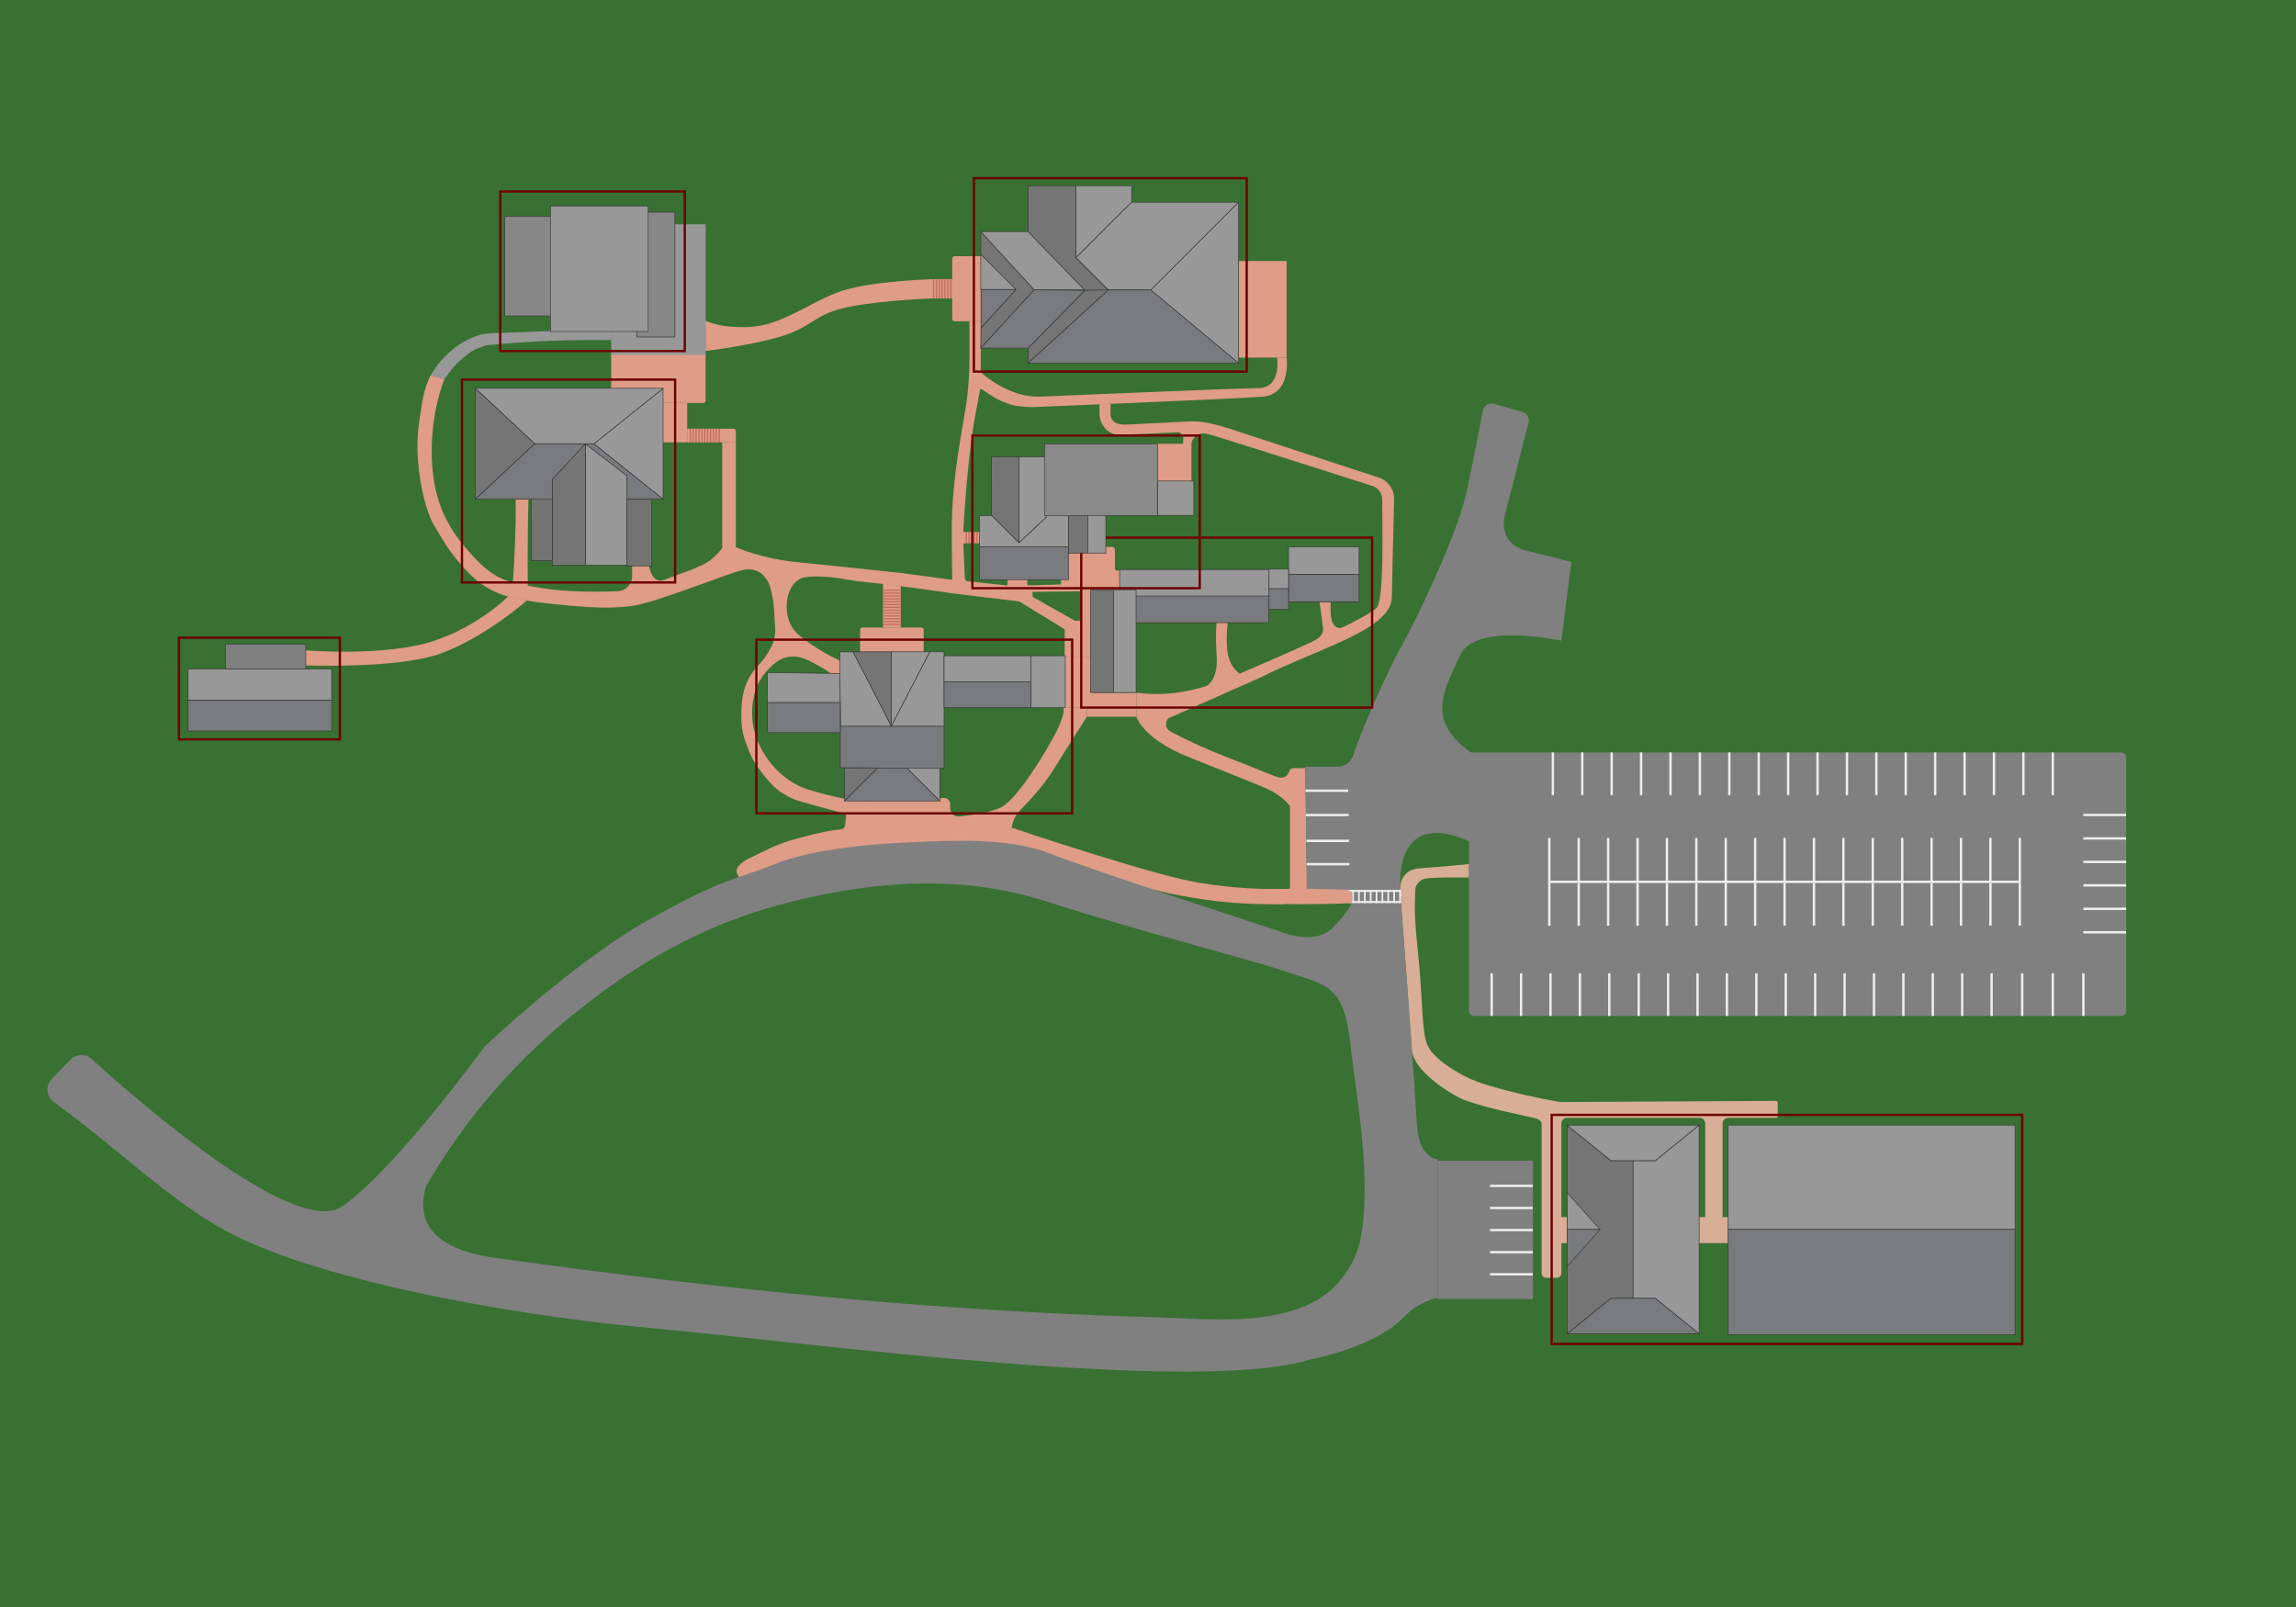 <?xml version="1.0" encoding="UTF-8"?>
<svg xmlns="http://www.w3.org/2000/svg" viewBox="0 0 1000 700">
  <g id="Ground">
    <rect width="1000" height="700" style="fill: #387132;"/>
  </g>
  <g id="Paths">
    <path d="M266.204,154.805h41.111v-57.111h-41.111c0,16.82,0,33.64,0,50.46,0,2.217,0,4.434,0,6.651Z" style="fill: #989898;"/>
    <path d="M193.537,165.249l-5.926-1.852c2.983-5.042,6.306-8.384,8.645-10.406,1.372-1.186,3.369-2.892,6.387-4.478,4.413-2.319,6.815-3.037,11.134-3.333l52.649-2.005-.222,4.978c-8.014-.129-16.41-.062-25.157.261-10.247.378-19.998,1.07-29.208,1.98-6.232,2.119-6.44,2.515-10.312,5.672-2.805,2.287-4.776,4.675-6.105,6.571l-1.884,2.612Z" style="fill: #989898;"/>
    <path d="M415.745,111.601h11.425v28.333h-11.425c-.554,0-1.004-.45-1.004-1.004v-26.325c0-.554.45-1.004,1.004-1.004Z" style="fill: #df9c86;"/>
    <rect x="406.759" y="121.579" width="7.981" height="8.378" style="fill: #df9c86;"/>
    <path d="M406.759,121.579s-26.704.726-39.963,5.096c-13.678,4.508-26.063,15.284-40.889,15.778-13.333.444-18.593-2.815-18.593-2.815v13.259s20.148-2.444,33.407-6.519,14.148-9.778,29.185-12.741,36.852-3.681,36.852-3.681v-8.378Z" style="fill: #df9c86;"/>
    <path d="M266.204,154.583h41.111v20c0,.521-.423.944-.944.944h-40.167v-20.944h0Z" style="fill: #df9c86;"/>
    <rect x="288.8" y="175.527" width="10.497" height="17.167" style="fill: #df9c86;"/>
    <path d="M299.426,186.749h20.041c.56,0,1.014.455,1.014,1.014v4.8c0,.071-.058.13-.13.13h-20.926c-.071,0-.13-.058-.13-.13v-5.685c0-.071.058-.13.13-.13Z" style="fill: #df9c86;"/>
    <path d="M375.713,273.323h25.473c.608,0,1.102.494,1.102,1.102v9.518h-27.677v-9.518c0-.608.494-1.102,1.102-1.102Z" style="fill: #df9c86;"/>
    <rect x="384.584" y="253.712" width="7.731" height="19.611" style="fill: #df9c86;"/>
    <path d="M560.38,155.769h-4.15s2.02,13.27-8.17,13.3c-9.35.02-81.4,3.18-95.18,3.7-11.89.45-22.4-7.76-25.06-10.02-.42-.35-.65-.87-.65-1.41v-21.4h-4.96v16.91c0,8.22-.76,16.41-2.25,24.5-.31,1.72-.64,3.54-.96,5.46-1.46,8.69-4.3,25.56-4.46,41.66-.03,3.33.01,13.12.18,24.09v.01l-22.41-3s-28.7-3.09-44.92-4.67c-16.05-1.57-26.91-6.54-26.91-6.54v-45.67h-5.92v45.67s-.28,1.56-4.73,5.26c-4.44,3.7-14.96,6.59-20.4,8.93-5.45,2.33-6.78-6.07-6.78-6.07h-7.34v4.56c0,3.49-2.75,6.36-6.23,6.49-7.96.31-21.99.49-32.87-1.32-16.11-2.66-20.67-3.66-30.34-14.11-9.67-10.46-17-21.78-17.78-42.11-.78-20.33,5.45-34.74,5.45-34.74l-5.93-1.85s-2.8,4.9-4,13.33c-1.18,8.37-2.37,13.27-1.55,23.93.81,10.59,3.43,22.19,7.11,28.37,2.9,4.87,5.11,8.61,6.91,11.03,1.29,1.74,6.86,9.26,13.02,13.91,6.26,4.38,11.76,6.89,28.95,8.83,20.14,2.26,30.04,2.35,38.57.92,9.87-1.65,42.32-14.54,46.1-15.21,1.11-.33,4.41-1.14,7.61.5.66.34,2.33,1.31,4.08,4.17.75,1.22,2.68,6.6,3,17.18.06,2.18.43,4.12.08,6.53-.36,2.45-1.27,4.32-2.08,5.84-2.74,5.16-5.26,6.83-7.6,10.07-5.03,6.98-4.95,15.27-4.92,19.04.01,1.2-.23,5.96,1.91,11.54.94,2.49,2.29,6.6,4.62,9.9,5.94,8.38,8.62,10.63,12.63,12.99,4.58,2.7,7.77,3.09,18.44,6.11,2.72.77,5.08,1.41,6.9,1.89.75.19,1.23.92,1.12,1.68l-.52,3.88c-.09.7-.65,1.24-1.35,1.32-9.36,1.15-16.87,3.36-22.35,4.96-6.63,1.95-9.72,3.84-19.42,8.49-1.89,1.2-2.94,2.25-3.51,3.11-.68.99-.71,2.29-.1,3.34l1.8,3.07,25.71-10.63,39.68-4.81,50.83-.45,1.45-8.18c.48-2.76,1.79-5.31,3.77-7.31,3.73-3.77,10.12-10.64,14.22-17.29,6.81-11.02,14.67-23.25,14.67-23.25l-10.26-4.1c.09.22,1.05,2.87-3.52,11.58-4.78,9.11-17,28.89-23.78,32.11-4.6,2.19-13.04,3.35-17.99,3.87-2.09.22-3.92-1.41-3.95-3.52l-.02-1.85c-.02-1.55-1.32-2.79-2.87-2.72l-32.8,1.29c-2.73.11-5.47-.06-8.16-.53-2.72-.46-5.89-1.11-9.38-2.01-7.1-1.82-10.65-2.74-14.61-5-9.47-5.39-13.93-13.94-15.03-16.27-1.15-2.43-3.46-7.46-3.45-14.34.01-2.57.03-11.42,6.39-18.44,1.86-2.05,5.05-5.58,9.98-6.21,4.97-.64,9.23,2.13,13.28,4.34,4.46,2.43,7.72,5.4,7.72,5.4,1.54-2.11,3.08-4.22,4.62-6.33-8.88-3.74-15.22-7.93-19.34-11.03-3.04-2.3-4.3-3.59-5.33-5.34-3.79-6.45-2.81-16.59,2.68-20.42,1.42-.99,3.23-1.65,9.4-1.55,7.73.14,11.33,1.56,18.73,2.29,17.76,1.74,38.45,4.96,38.45,4.96l29.76,3.6,19.81,12.12v11.96h11.22l.4-30.45-12.99-1.03-14.91.39.04-2.94-8.67.07-.04,2.95-17.46-1.89c-.61-.07-1.06-.58-1.08-1.18l-.67-14.66c-.02-.39.29-.71.68-.71h6.69v-4.83h-6.69c-.39,0-.7-.32-.68-.72.71-12.79,2.05-29.65,4.25-44.4.74-4.99,2.15-11.85,3-16.79.07-.37.49-.55.81-.34,1.93,1.29,4.52,3.16,6.24,4.06,1.38.72,2.93,1.43,4.65,2.07,4.48,1.66,8.4,1.52,11.31,1.68,0,0,12.69-.52,29.04-1.21l2.02-.09,2.1-.09.71-.03c26.63-1.14,60.14-2.61,65.76-3.09,13.17-.67,10.93-17.06,10.93-17.06ZM449.71,257.809l21.22-.23v12.8h-2.77l-18.45-10.41v-2.16Z" style="fill: #df9c86;"/>
    <path d="M559.423,393.802c-4.86.132-9.925.101-15.178-.137-20.793-.942-39.037-4.874-54.173-9.618-4.598.024-9.196.049-13.795.073l-38.222-13.667,2.585-9.923c14.256,4.807,26.585,8.731,36.337,11.75,31.524,9.758,40.727,11.48,45.63,12.296,14.714,2.449,27.421,2.843,36.966,2.633" style="fill: #df9c86;"/>
    <rect x="463.116" y="286.054" width="13.051" height="22.037" style="fill: #df9c86;"/>
    <rect x="473.389" y="301.772" width="21.547" height="10.426" style="fill: #df9c86;"/>
    <path d="M473.389,312.198l-10.162-2.271c.066-.189.152-.512.13-.919-.024-.417-.151-.735-.24-.916h10.273v4.107Z" style="fill: #df9c86;"/>
    <path d="M525.273,298.866s5.356-2.046,4.634-13.118c-.649-9.949.015-15.813.015-15.813h4.948s-1.204,8.194-.137,14.745c1.259,6.519,5.237,8.717,5.237,8.717l-7.899,4.149-6.798,1.321Z" style="fill: #df9c86;"/>
    <path d="M574.67,262.235c.39,1.813.747,5.468,1.258,9.111.351,2.502,1.547,5.436-4.645,8.303,2.702-.251,5.403-.501,8.105-.752,1.961-1.953,3.922-3.905,5.883-5.858-.994.488-1.605.808-2.931.294-1.014-.394-1.484-1.248-1.949-2.126-.273-.516-.842-1.784-.889-5.778-.015-1.287.03-2.385.083-3.222-1.639.009-3.278.018-4.917.028Z" style="fill: #df9c86;"/>
    <rect x="504.1" y="193.309" width="14.826" height="16.23" style="fill: #df9c86;"/>
    <path d="M485.574,247.736v-8.5c0-.545-.442-.987-.987-.987h-22.513v18.782h22.5v.551h3.722v-9.056h-1.931c-.437,0-.791-.354-.791-.791Z" style="fill: #df9c86;"/>
    <path d="M607.2,217.539c-.29,10.7-.8,30.8-.98,42.61-.23,14.16-31.94,22.17-57.99,35.32l-38.98,17.26c-.1.04-.19.09-.27.15-.42.31-1.06,1.04-1.13,2.6-.07,1.54.89,2.65,2.37,3.41,7.56,3.9,15.41,7.57,23.5,10.68,14.3,5.48,16.52,6.74,22.56,8.88,3.32,1.19,4.73-1.08,5.29-2.6.26-.72.92-1.22,1.69-1.23l5.24-.05.78,53.55h-7.45v-36.89s-2.63-4.62-11.77-8.44c-10.78-4.41-17.64-7.05-32.89-13.22-19.48-7.89-22.23-17.37-22.23-17.37v-10.43c2.18.27,4.47.45,6.84.52,15.75.45,28.59-4.97,38.37-8.97,0,0,55.86-23.53,59.61-28.82,3.09-4.34,2.31-35.29,2.23-47.02-.02-2.66-1.73-5-4.27-5.81-15.64-4.97-67.51-21.57-71.78-22.66-.5-.13-1.02-.13-1.53-.2-.85-.11-1.72.06-2.45.51-.4.24-.87.56-1.41.99-1.6,1.27-1.62,2.92-1.62,3l-3.6.78v-3.39c0-.53-.4-1.15-.83-1.66-.43-.5-1.07-.77-1.73-.73-7.06.38-19.32.98-25.8.98-1.85,0-3.39-.76-4.63-1.74-2.26-1.81-3.48-4.64-3.48-7.54v-3.88l2.02-.09,2.1-.09.71-.03v5.04s.28,4.27,6.61,4c4.09-.18,18.27-.9,27.81-1.38,5.99-.3,11.91,1.46,17.7,3.23l64.71,21.25c4.07,1.34,6.79,5.19,6.68,9.48Z" style="fill: #df9c86;"/>
    <rect x="539.486" y="113.707" width="20.891" height="42.062" style="fill: #df9c86;"/>
    <path d="M230.149,217.373c-.16,6.668-.263,13.44-.304,20.314-.037,6.167-.023,12.253.038,18.255-2.213-.086-4.426-.172-6.639-.258.451-5.938.807-12.089,1.045-18.441.256-6.838.358-13.456.335-19.837,1.841-.011,3.683-.022,5.525-.033Z" style="fill: #df9c86;"/>
    <rect x="413.769" y="121.579" width=".583" height="8.378" style="fill: #c56e5e;"/>
    <rect x="412.528" y="121.579" width=".583" height="8.378" style="fill: #c56e5e;"/>
    <rect x="411.288" y="121.579" width=".583" height="8.378" style="fill: #c56e5e;"/>
    <rect x="410.047" y="121.579" width=".583" height="8.378" style="fill: #c56e5e;"/>
    <rect x="408.806" y="121.579" width=".583" height="8.378" style="fill: #c56e5e;"/>
    <rect x="407.565" y="121.579" width=".583" height="8.378" style="fill: #c56e5e;"/>
    <rect x="406.325" y="121.579" width=".583" height="8.378" style="fill: #c56e5e;"/>
    <rect x="312.95" y="186.749" width=".583" height="5.944" style="fill: #c56e5e;"/>
    <rect x="425.25" y="231.776" width=".583" height="4.817" style="fill: #c56e5e;"/>
    <rect x="424.09" y="231.776" width=".583" height="4.817" style="fill: #c56e5e;"/>
    <rect x="422.929" y="231.776" width=".583" height="4.817" style="fill: #c56e5e;"/>
    <rect x="421.768" y="231.776" width=".583" height="4.817" style="fill: #c56e5e;"/>
    <rect x="420.607" y="231.776" width=".583" height="4.817" style="fill: #c56e5e;"/>
    <g>
      <rect x="384.58" y="259.319" width="7.73" height=".58" style="fill: #c56e5e;"/>
      <rect x="384.58" y="256.839" width="7.73" height=".58" style="fill: #c56e5e;"/>
      <rect x="384.58" y="258.079" width="7.73" height=".58" style="fill: #c56e5e;"/>
      <rect x="384.58" y="264.269" width="7.73" height=".58" style="fill: #c56e5e;"/>
      <rect x="384.58" y="263.029" width="7.73" height=".58" style="fill: #c56e5e;"/>
      <rect x="384.58" y="261.789" width="7.73" height=".59" style="fill: #c56e5e;"/>
      <rect x="384.58" y="260.549" width="7.73" height=".59" style="fill: #c56e5e;"/>
      <rect x="384.58" y="271.699" width="7.73" height=".58" style="fill: #c56e5e;"/>
      <rect x="384.58" y="270.459" width="7.73" height=".58" style="fill: #c56e5e;"/>
      <rect x="384.58" y="267.979" width="7.73" height=".59" style="fill: #c56e5e;"/>
      <rect x="384.58" y="269.219" width="7.73" height=".59" style="fill: #c56e5e;"/>
      <rect x="384.58" y="265.509" width="7.73" height=".58" style="fill: #c56e5e;"/>
      <rect x="384.58" y="266.749" width="7.73" height=".58" style="fill: #c56e5e;"/>
    </g>
    <rect x="311.69" y="186.749" width=".583" height="5.944" style="fill: #c56e5e;"/>
    <rect x="310.431" y="186.749" width=".583" height="5.944" style="fill: #c56e5e;"/>
    <rect x="309.172" y="186.749" width=".583" height="5.944" style="fill: #c56e5e;"/>
    <rect x="307.913" y="186.749" width=".583" height="5.944" style="fill: #c56e5e;"/>
    <rect x="306.653" y="186.749" width=".583" height="5.944" style="fill: #c56e5e;"/>
    <rect x="305.394" y="186.749" width=".583" height="5.944" style="fill: #c56e5e;"/>
    <rect x="304.135" y="186.749" width=".583" height="5.944" style="fill: #c56e5e;"/>
    <rect x="302.876" y="186.749" width=".583" height="5.944" style="fill: #c56e5e;"/>
    <rect x="301.616" y="186.749" width=".583" height="5.944" style="fill: #c56e5e;"/>
    <rect x="300.357" y="186.749" width=".583" height="5.944" style="fill: #c56e5e;"/>
    <path d="M229.407,261.616s-17.479,15.578-37.112,22.93c-18.37,6.88-59.125,5.277-59.125,5.277v-6.519s34.638,2.86,55.822-4.148c19.704-6.519,32.262-19.314,32.262-19.314l8.153,1.772Z" style="fill: #df9c86;"/>
    <path d="M609.814,388.12s-.984-9.229,8.498-9.896c9.634-.677,21.515-1.833,21.515-1.833v5.864s-18.663-.439-20.552.932c-3.238,2.349-2.794,3.673-2.963,7.222-.565,11.85,1.411,23.197,2.259,35.519,1.676,24.343.975,28.088,6.077,33.53,4.214,4.495,11.931,8.62,12.37,8.852,4.466,2.361,8.212,3.571,11.46,4.544,10.764,3.227,21.719,5.554,30.889,7.185l94.194-.5c.384,0,.695.311.695.694v6.019c0,.384-.311.694-.695.694h-20.852c-1.355,0-2.454,1.099-2.454,2.454v48.75h-7.556v-48.75c0-1.355-1.099-2.454-2.454-2.454h-57.759c-1.355,0-2.454,1.099-2.454,2.454v65.241c0,1.069-.866,1.935-1.935,1.935h-4.722c-1.069,0-1.935-.866-1.935-1.935v-65.039c0-1.406-1.541-2.279-3.111-2.619-7.976-1.817-19.553-3.929-30.37-7.759-4.364-1.601-22.359-12.007-23.084-22.126l-2.134-29.556-2.928-39.422Z" style="fill: #d8ae96;"/>
    <rect x="740.037" y="530.15" width="12.665" height="11.333" style="fill: #d8ae96;"/>
    <rect x="676.196" y="530.15" width="8.111" height="11.333" style="fill: #d8ae96;"/>
  </g>
  <g id="Roads">
    <path d="M639.827,327.771h284.081c1.185,0,2.147.962,2.147,2.147v110.478c0,1.185-.962,2.147-2.147,2.147h-281.934c-1.185,0-2.147-.962-2.147-2.147v-112.625h0Z" style="fill: gray;"/>
    <rect x="626.147" y="505.603" width="41.538" height="60.245" style="fill: gray;"/>
    <path d="M665.148,239.968c-13.444-3.222-9.667-15.778-9.667-15.778l10.251-39.988c.54-2.108-.7-4.261-2.795-4.851l-12.132-3.418c-2.262-.637-4.583.793-5.021,3.102-1.274,6.711-3.898,20.349-6.747,34.044-4,19.222-21.667,55.889-28.555,68.222-6.889,12.333-18.778,39.889-20.667,46.556-1.889,6.667-7.482,6.111-7.482,6.111l-13.833.014c.214,17.773.429,35.545.643,53.318,5.029.145,10.059.29,15.088.435.398-.025,1.787-.065,3.03.898,1.909,1.48,1.701,3.956,1.683,4.127,0,0-.463,2.986-8.463,11.319-8,8.333-23.222,1.556-23.222,1.556,0,0-81.667-26.555-99.778-33.778-18.111-7.222-43.667-5.667-59.889-5s-43.333,2.667-60.556,9.667-21.222,5.519-54.111,23.889c-32.889,18.37-72.037,55.63-72.037,55.63,0,0-37.926,52.444-61.63,69.333-20.422,14.55-90.325-46.773-109.293-64.034-2.684-2.443-6.819-2.306-9.343.301l-8.053,8.317c-2.846,2.939-2.439,7.732.886,10.116,25.969,18.617,50.412,42.807,74.621,55.952,37.926,20.593,118.195,36.263,185.833,42.519,68.78,6.361,236.834,29.037,286.571,13.682,18.523-3.793,33.782-10.756,41.111-18.667,6.164-6.653,14.554-8.294,14.554-8.294v-60.245s-8.146-.09-9.036-15.51c-.889-15.419-3.852-56.581-7.111-98.655s29.826-24.296,29.826-24.296c0,0,19.099-25.37,0-39.372-19.099-14.002-10.456-27.22-3.901-41.776,6.556-14.556,44.111-6.333,44.111-6.333l4.333-34.222s-5.778-1.667-19.222-4.889ZM593.37,534.983c-1.228,9.708-4.55,16.692-9.959,23.118-17.887,21.249-56.308,16.337-79.815,15.697-97.533-2.657-190.934-12.466-285.782-25.571-7.564-1.045-26.542-3.659-32-16.074-2.482-5.645-1.412-11.597-.222-15.556,11.282-19.381,32.09-49.677,67.111-77.111,15.052-11.791,44.803-34.613,89.778-46.148,43.715-11.212,80.107-11.311,113.555-.579,42.667,13.69,87.333,24.801,104.445,30.579,17.111,5.778,24.667,5.556,27.555,30.667,2.889,25.111,8.667,54.623,5.333,80.978Z" style="fill: gray;"/>
    <rect x="588.944" y="387.673" width=".747" height="5.681" style="fill: #ededed;"/>
    <rect x="591.5" y="387.673" width=".747" height="5.681" style="fill: #ededed;"/>
    <rect x="594.056" y="387.673" width=".747" height="5.681" style="fill: #ededed;"/>
    <rect x="596.611" y="387.673" width=".747" height="5.681" style="fill: #ededed;"/>
    <rect x="599.167" y="387.673" width=".747" height="5.681" style="fill: #ededed;"/>
    <rect x="601.722" y="387.673" width=".747" height="5.681" style="fill: #ededed;"/>
    <rect x="604.278" y="387.673" width=".747" height="5.681" style="fill: #ededed;"/>
    <rect x="606.833" y="387.673" width=".747" height="5.681" style="fill: #ededed;"/>
    <rect x="609.389" y="387.673" width=".747" height="5.681" style="fill: #ededed;"/>
    <rect x="598.08" y="376.339" width=".862" height="23.479" transform="translate(986.589 -210.432) rotate(90)" style="fill: #ededed;"/>
    <rect x="598.235" y="381.338" width=".9" height="23.131" transform="translate(991.588 -205.781) rotate(90)" style="fill: #ededed;"/>
    <path d="M554.644,387.236c5.895.085,8.19-.227,8.19-.227l23.411.501c1.501.032,2.7,1.258,2.7,2.759v3.073c-9.773.598-21.091.542-34.299.419" style="fill: #df9c86;"/>
  </g>
  <g id="Parking">
    <rect x="568.6" y="343.909" width="18.6" height="1.04" style="fill: #ededed;"/>
    <rect x="568.76" y="354.499" width="18.6" height="1.04" style="fill: #ededed;"/>
    <rect x="569.12" y="375.909" width="18.6" height="1.04" style="fill: #ededed;"/>
    <rect x="568.95" y="365.759" width="18.6" height="1.04" style="fill: #ededed;"/>
    <rect x="648.97" y="535.299" width="18.6" height="1.03" style="fill: #ededed;"/>
    <rect x="648.97" y="554.549" width="18.6" height="1.04" style="fill: #ededed;"/>
    <rect x="648.97" y="525.669" width="18.6" height="1.04" style="fill: #ededed;"/>
    <rect x="648.97" y="544.929" width="18.6" height="1.03" style="fill: #ededed;"/>
    <rect x="648.97" y="516.049" width="18.6" height="1.03" style="fill: #ededed;"/>
    <rect x="687.08" y="384.629" width="1.03" height=".01" style="fill: #ededed;"/>
    <rect x="699.89" y="384.629" width="1.03" height=".01" style="fill: #ededed;"/>
    <rect x="712.69" y="384.629" width="1.04" height=".01" style="fill: #ededed;"/>
    <rect x="725.5" y="384.629" width="1.04" height=".01" style="fill: #ededed;"/>
    <rect x="738.31" y="384.629" width="1.03" height=".01" style="fill: #ededed;"/>
    <rect x="751.12" y="384.629" width="1.03" height=".01" style="fill: #ededed;"/>
    <rect x="763.93" y="384.629" width="1.03" height=".01" style="fill: #ededed;"/>
    <rect x="776.73" y="384.629" width="1.04" height=".01" style="fill: #ededed;"/>
    <rect x="789.54" y="384.629" width="1.04" height=".01" style="fill: #ededed;"/>
    <rect x="802.35" y="384.629" width="1.03" height=".01" style="fill: #ededed;"/>
    <rect x="815.16" y="384.629" width="1.03" height=".01" style="fill: #ededed;"/>
    <rect x="827.97" y="384.629" width="1.03" height=".01" style="fill: #ededed;"/>
    <rect x="840.78" y="384.629" width="1.03" height=".01" style="fill: #ededed;"/>
    <rect x="853.58" y="384.629" width="1.04" height=".01" style="fill: #ededed;"/>
    <rect x="866.39" y="384.629" width="1.04" height=".01" style="fill: #ededed;"/>
    <rect x="879.2" y="384.629" width="1.03" height=".01" style="fill: #ededed;"/>
    <rect x="907.4" y="364.699" width="18.6" height="1.04" style="fill: #ededed;"/>
    <rect x="907.4" y="395.359" width="18.6" height="1.04" style="fill: #ededed;"/>
    <rect x="907.4" y="385.139" width="18.6" height="1.04" style="fill: #ededed;"/>
    <rect x="907.4" y="374.919" width="18.6" height="1.04" style="fill: #ededed;"/>
    <rect x="907.4" y="354.489" width="18.6" height="1.03" style="fill: #ededed;"/>
    <rect x="907.4" y="405.579" width="18.6" height="1.04" style="fill: #ededed;"/>
    <rect x="778.29" y="327.769" width="1.03" height="18.6" style="fill: #ededed;"/>
    <rect x="803.9" y="327.769" width="1.04" height="18.6" style="fill: #ededed;"/>
    <rect x="816.71" y="327.769" width="1.03" height="18.6" style="fill: #ededed;"/>
    <rect x="829.52" y="327.769" width="1.03" height="18.6" style="fill: #ededed;"/>
    <rect x="867.94" y="327.769" width="1.04" height="18.6" style="fill: #ededed;"/>
    <rect x="880.75" y="327.769" width="1.03" height="18.6" style="fill: #ededed;"/>
    <rect x="675.82" y="327.769" width="1.03" height="18.6" style="fill: #ededed;"/>
    <rect x="688.63" y="327.769" width="1.03" height="18.6" style="fill: #ededed;"/>
    <rect x="791.09" y="327.769" width="1.04" height="18.6" style="fill: #ededed;"/>
    <rect x="842.33" y="327.769" width="1.03" height="18.6" style="fill: #ededed;"/>
    <rect x="893.56" y="327.769" width="1.03" height="18.6" style="fill: #ededed;"/>
    <rect x="727.05" y="327.769" width="1.04" height="18.6" style="fill: #ededed;"/>
    <rect x="765.48" y="327.769" width="1.03" height="18.6" style="fill: #ededed;"/>
    <rect x="855.13" y="327.769" width="1.04" height="18.6" style="fill: #ededed;"/>
    <rect x="714.24" y="327.769" width="1.04" height="18.6" style="fill: #ededed;"/>
    <rect x="739.86" y="327.769" width="1.03" height="18.6" style="fill: #ededed;"/>
    <rect x="701.44" y="327.769" width="1.03" height="18.6" style="fill: #ededed;"/>
    <rect x="752.67" y="327.769" width="1.03" height="18.6" style="fill: #ededed;"/>
    <rect x="854.1" y="423.939" width="1.03" height="18.6" style="fill: #ededed;"/>
    <rect x="866.91" y="423.939" width="1.03" height="18.6" style="fill: #ededed;"/>
    <rect x="751.63" y="423.939" width="1.04" height="18.6" style="fill: #ededed;"/>
    <rect x="649.17" y="423.939" width="1.03" height="18.6" style="fill: #ededed;"/>
    <rect x="674.79" y="423.939" width="1.03" height="18.6" style="fill: #ededed;"/>
    <rect x="661.98" y="423.939" width="1.03" height="18.6" style="fill: #ededed;"/>
    <rect x="700.4" y="423.939" width="1.04" height="18.6" style="fill: #ededed;"/>
    <rect x="726.02" y="423.939" width="1.03" height="18.6" style="fill: #ededed;"/>
    <rect x="738.83" y="423.939" width="1.03" height="18.6" style="fill: #ededed;"/>
    <rect x="790.06" y="423.939" width="1.03" height="18.6" style="fill: #ededed;"/>
    <rect x="802.87" y="423.939" width="1.03" height="18.6" style="fill: #ededed;"/>
    <rect x="713.21" y="423.939" width="1.03" height="18.6" style="fill: #ededed;"/>
    <rect x="764.44" y="423.939" width="1.04" height="18.6" style="fill: #ededed;"/>
    <rect x="777.25" y="423.939" width="1.04" height="18.6" style="fill: #ededed;"/>
    <rect x="815.68" y="423.939" width="1.03" height="18.6" style="fill: #ededed;"/>
    <rect x="828.48" y="423.939" width="1.04" height="18.6" style="fill: #ededed;"/>
    <rect x="841.29" y="423.939" width="1.04" height="18.6" style="fill: #ededed;"/>
    <rect x="687.59" y="423.939" width="1.04" height="18.6" style="fill: #ededed;"/>
    <rect x="906.88" y="423.939" width="1.04" height="18.6" style="fill: #ededed;"/>
    <rect x="880.23" y="423.939" width="1.04" height="18.6" style="fill: #ededed;"/>
    <rect x="893.56" y="423.939" width="1.03" height="18.6" style="fill: #ededed;"/>
    <rect x="789.54" y="384.639" width="1.04" height="18.59" style="fill: #ededed;"/>
    <rect x="725.5" y="384.639" width="1.04" height="18.59" style="fill: #ededed;"/>
    <rect x="815.16" y="384.639" width="1.03" height="18.59" style="fill: #ededed;"/>
    <rect x="827.97" y="384.639" width="1.03" height="18.59" style="fill: #ededed;"/>
    <rect x="776.73" y="384.639" width="1.04" height="18.59" style="fill: #ededed;"/>
    <rect x="840.78" y="384.639" width="1.03" height="18.59" style="fill: #ededed;"/>
    <rect x="802.35" y="384.639" width="1.03" height="18.59" style="fill: #ededed;"/>
    <rect x="699.89" y="384.639" width="1.03" height="18.59" style="fill: #ededed;"/>
    <rect x="738.31" y="384.639" width="1.03" height="18.59" style="fill: #ededed;"/>
    <rect x="763.93" y="384.639" width="1.03" height="18.59" style="fill: #ededed;"/>
    <rect x="751.12" y="384.639" width="1.03" height="18.59" style="fill: #ededed;"/>
    <rect x="687.08" y="384.639" width="1.03" height="18.59" style="fill: #ededed;"/>
    <rect x="712.69" y="384.639" width="1.04" height="18.59" style="fill: #ededed;"/>
    <rect x="866.39" y="384.639" width="1.04" height="18.59" style="fill: #ededed;"/>
    <polygon points="880.23 365.009 880.23 384.629 879.2 384.629 879.2 384.639 867.43 384.639 867.43 384.629 866.39 384.629 866.39 384.639 854.62 384.639 854.62 384.629 853.58 384.629 853.58 384.639 841.81 384.639 841.81 384.629 840.78 384.629 840.78 384.639 829 384.639 829 384.629 827.97 384.629 827.97 384.639 816.19 384.639 816.19 384.629 815.16 384.629 815.16 384.639 803.38 384.639 803.38 384.629 802.35 384.629 802.35 384.639 790.58 384.639 790.58 384.629 789.54 384.629 789.54 384.639 777.77 384.639 777.77 384.629 776.73 384.629 776.73 384.639 764.96 384.639 764.96 384.629 763.93 384.629 763.93 384.639 752.15 384.639 752.15 384.629 751.12 384.629 751.12 384.639 739.34 384.639 739.34 384.629 738.31 384.629 738.31 384.639 726.54 384.639 726.54 384.629 725.5 384.629 725.5 384.639 713.73 384.639 713.73 384.629 712.69 384.629 712.69 384.639 700.92 384.639 700.92 384.629 699.89 384.629 699.89 384.639 688.11 384.639 688.11 384.629 687.08 384.629 687.08 384.639 675.3 384.639 675.3 403.229 674.27 403.229 674.27 365.009 675.3 365.009 675.3 383.609 687.08 383.609 687.08 365.009 688.11 365.009 688.11 383.609 699.89 383.609 699.89 365.009 700.92 365.009 700.92 383.609 712.69 383.609 712.69 365.009 713.73 365.009 713.73 383.609 725.5 383.609 725.5 365.009 726.54 365.009 726.54 383.609 738.31 383.609 738.31 365.009 739.34 365.009 739.34 383.609 751.12 383.609 751.12 365.009 752.15 365.009 752.15 383.609 763.93 383.609 763.93 365.009 764.96 365.009 764.96 383.609 776.73 383.609 776.73 365.009 777.77 365.009 777.77 383.609 789.54 383.609 789.54 365.009 790.58 365.009 790.58 383.609 802.35 383.609 802.35 365.009 803.38 365.009 803.38 383.609 815.16 383.609 815.16 365.009 816.19 365.009 816.19 383.609 827.97 383.609 827.97 365.009 829 365.009 829 383.609 840.78 383.609 840.78 365.009 841.81 365.009 841.81 383.609 853.58 383.609 853.58 365.009 854.62 365.009 854.62 383.609 866.39 383.609 866.39 365.009 867.43 365.009 867.43 383.609 879.2 383.609 879.2 365.009 880.23 365.009" style="fill: #ededed;"/>
    <rect x="879.2" y="384.639" width="1.03" height="18.59" style="fill: #ededed;"/>
    <rect x="853.58" y="384.639" width="1.04" height="18.59" style="fill: #ededed;"/>
    <rect x="687.08" y="384.629" width="1.03" height=".01" style="fill: #ededed;"/>
    <rect x="699.89" y="384.629" width="1.03" height=".01" style="fill: #ededed;"/>
    <rect x="712.69" y="384.629" width="1.04" height=".01" style="fill: #ededed;"/>
    <rect x="725.5" y="384.629" width="1.04" height=".01" style="fill: #ededed;"/>
    <rect x="738.31" y="384.629" width="1.03" height=".01" style="fill: #ededed;"/>
    <rect x="751.12" y="384.629" width="1.03" height=".01" style="fill: #ededed;"/>
    <rect x="763.93" y="384.629" width="1.03" height=".01" style="fill: #ededed;"/>
    <rect x="776.73" y="384.629" width="1.04" height=".01" style="fill: #ededed;"/>
    <rect x="789.54" y="384.629" width="1.04" height=".01" style="fill: #ededed;"/>
    <rect x="802.35" y="384.629" width="1.03" height=".01" style="fill: #ededed;"/>
    <rect x="815.16" y="384.629" width="1.03" height=".01" style="fill: #ededed;"/>
    <rect x="827.97" y="384.629" width="1.03" height=".01" style="fill: #ededed;"/>
    <rect x="840.78" y="384.629" width="1.03" height=".01" style="fill: #ededed;"/>
    <rect x="853.58" y="384.629" width="1.04" height=".01" style="fill: #ededed;"/>
    <rect x="866.39" y="384.629" width="1.04" height=".01" style="fill: #ededed;"/>
    <rect x="879.2" y="384.629" width="1.03" height=".01" style="fill: #ededed;"/>
  </g>
  <g id="Buildings">
    <g id="Music">
      <g id="Music_Roof">
        <rect x="81.93" y="304.929" width="62.52" height="13.49" style="fill: #797a7d; stroke: #333; stroke-linejoin: round; stroke-width: .25px;"/>
        <rect x="81.93" y="291.429" width="62.52" height="13.5" style="fill: #989898; stroke: #333; stroke-linejoin: round; stroke-width: .25px;"/>
        <rect x="98.17" y="280.649" width="35" height="10.78" style="fill: gray; stroke: #333; stroke-linejoin: round; stroke-width: .25px;"/>
      </g>
      <rect id="Music_HitBox" x="77.946" y="277.779" width="70.074" height="44.296" style="fill: none; stroke: #6e0000; stroke-miterlimit: 10;"/>
    </g>
    <g id="Gym">
      <g id="Gym_Roof">
        <polygon points="682.529 581.037 701.611 565.562 711.283 565.562 711.283 505.569 701.611 505.569 682.529 490.094 682.529 581.037" style="fill: #757575; stroke: #333; stroke-linejoin: round; stroke-width: .25px;"/>
        <polygon points="740.037 490.094 720.955 505.569 711.283 505.569 711.283 565.562 720.955 565.562 740.037 581.037 740.037 490.094" style="fill: #989898; stroke: #333; stroke-linejoin: round; stroke-width: .25px;"/>
        <polygon points="682.529 490.094 701.611 505.569 720.955 505.569 740.037 490.094 682.529 490.094" style="fill: #989898; stroke: #333; stroke-linejoin: round; stroke-width: .25px;"/>
        <polygon points="682.529 581.037 740.037 581.037 720.955 565.562 701.611 565.562 682.529 581.037" style="fill: #797a7d; stroke: #333; stroke-linejoin: round; stroke-width: .25px;"/>
        <polygon points="682.529 519.451 696.906 535.565 682.529 535.565 682.529 519.451" style="fill: #989898; stroke: #333; stroke-linejoin: round; stroke-width: .25px;"/>
        <polygon points="682.529 551.68 696.906 535.565 682.529 535.565 682.529 551.68" style="fill: #797a7d; stroke: #333; stroke-linejoin: round; stroke-width: .25px;"/>
        <rect x="752.702" y="490.094" width="124.953" height="45.471" style="fill: #989898; stroke: #333; stroke-linejoin: round; stroke-width: .25px;"/>
        <rect x="752.702" y="535.565" width="124.953" height="45.793" style="fill: #797a7d; stroke: #333; stroke-linejoin: round; stroke-width: .25px;"/>
      </g>
      <rect id="Gym_HitBox" x="675.82" y="485.631" width="204.93" height="99.778" style="fill: none; stroke: #6e0000; stroke-miterlimit: 10;"/>
    </g>
    <g id="Pavilion">
      <g id="Pavilion_Roof">
        <rect x="219.855" y="94.302" width="20.259" height="43.306" style="fill: #878787; stroke: #333; stroke-linejoin: round; stroke-width: .25px;"/>
        <rect x="277.351" y="92.395" width="16.593" height="54.403" style="fill: #878787; stroke: #333; stroke-linejoin: round; stroke-width: .25px;"/>
        <rect x="239.726" y="89.705" width="42.593" height="54.677" style="fill: #989898; stroke: #333; stroke-linejoin: round; stroke-width: .25px;"/>
      </g>
      <rect id="Pavilion_HitBox" x="217.872" y="83.409" width="80.37" height="69.489" style="fill: none; stroke: #6e0000; stroke-miterlimit: 10;"/>
    </g>
    <g id="Math">
      <g id="Math_Roof">
        <polygon points="442.347 126.258 427.285 142.81 427.17 151.647 450.421 126.258 427.17 100.869 427.17 110.785 442.347 126.258" style="fill: #757575; stroke: #333; stroke-linejoin: round; stroke-width: .25px;"/>
        <polygon points="447.753 100.869 472.493 126.258 450.421 126.258 427.17 100.869 447.753 100.869" style="fill: #989898; stroke: #333; stroke-linejoin: round; stroke-width: .25px;"/>
        <polygon points="492.86 88.071 468.598 112.334 468.598 80.869 492.86 80.869 492.86 88.071" style="fill: #989898; stroke: #333; stroke-linejoin: round; stroke-width: .25px;"/>
        <polygon points="447.753 80.869 468.598 80.869 468.598 112.334 482.736 126.472 472.493 126.472 447.753 100.869 447.753 80.869" style="fill: #757575; stroke: #333; stroke-linejoin: round; stroke-width: .25px;"/>
        <polygon points="539.486 88.071 501.267 126.291 482.736 126.291 468.688 112.243 492.86 88.071 539.486 88.071" style="fill: #989898; stroke: #333; stroke-linejoin: round; stroke-width: .25px;"/>
        <polygon points="427.17 110.785 442.495 126.11 427.17 126.11 427.17 110.785" style="fill: #989898; stroke: #333; stroke-linejoin: round; stroke-width: .25px;"/>
        <polygon points="427.285 142.81 427.285 126.11 442.495 126.11 427.285 142.81" style="fill: #797a7d; stroke: #333; stroke-linejoin: round; stroke-width: .25px;"/>
        <polygon points="447.753 158.202 482.736 126.291 472.493 126.472 447.753 151.647 447.753 158.202" style="fill: #757575; stroke: #333; stroke-linejoin: round; stroke-width: .25px;"/>
        <polygon points="450.421 126.258 472.493 126.472 447.753 151.647 427.17 151.647 450.421 126.258" style="fill: #797a7d; stroke: #333; stroke-linejoin: round; stroke-width: .25px;"/>
        <polygon points="501.267 126.291 539.486 158.202 447.753 158.202 482.736 126.291 501.267 126.291" style="fill: #797a7d; stroke: #333; stroke-linejoin: round; stroke-width: .25px;"/>
        <polygon points="539.486 88.071 539.486 158.202 501.267 126.291 539.486 88.071" style="fill: #989898; stroke: #333; stroke-linejoin: round; stroke-width: .25px;"/>
      </g>
      <rect id="Math_HitBox" x="424.168" y="77.631" width="118.815" height="84.222" style="fill: none; stroke: #6e0000; stroke-miterlimit: 10;"/>
    </g>
    <g id="Art">
      <g id="Art_Roof">
        <rect x="561.216" y="238.235" width="30.719" height="11.991" style="fill: #989898; stroke: #333; stroke-linejoin: round; stroke-width: .25px;"/>
        <rect x="561.216" y="250.226" width="30.719" height="11.991" style="fill: #797a7d; stroke: #333; stroke-linejoin: round; stroke-width: .25px;"/>
        <rect x="552.681" y="247.904" width="8.535" height="8.535" style="fill: #989898; stroke: #333; stroke-linejoin: round; stroke-width: .25px;"/>
        <rect x="552.681" y="256.439" width="8.535" height="8.987" style="fill: #797a7d; stroke: #333; stroke-linejoin: round; stroke-width: .25px;"/>
        <rect x="487.639" y="248.084" width="65.042" height="11.631" style="fill: #989898; stroke: #333; stroke-linejoin: round; stroke-width: .25px;"/>
        <rect x="487.639" y="259.61" width="65.042" height="11.631" style="fill: #797a7d; stroke: #333; stroke-linejoin: round; stroke-width: .25px;"/>
        <rect x="474.935" y="257.031" width="9.998" height="44.602" style="fill: #757575; stroke: #333; stroke-linejoin: round; stroke-width: .25px;"/>
        <rect x="484.986" y="257.031" width="9.829" height="44.602" style="fill: #989898; stroke: #333; stroke-linejoin: round; stroke-width: .25px;"/>
      </g>
      <rect id="Art_HitBox" x="470.93" y="234.185" width="126.686" height="74.023" style="fill: none; stroke: #6e0000; stroke-miterlimit: 10;"/>
    </g>
    <g id="Middle">
      <g id="Middle_Roof">
        <polygon points="443.78 198.934 443.78 236.423 431.896 224.54 431.867 198.934 443.78 198.934" style="fill: #757575; stroke: #333; stroke-linejoin: round; stroke-width: .25px;"/>
        <polygon points="455.694 225.352 443.78 236.423 443.78 198.934 455.694 198.934 455.694 225.352" style="fill: #989898; stroke: #333; stroke-linejoin: round; stroke-width: .25px;"/>
        <polygon points="426.54 224.569 431.896 224.54 443.78 236.423 455.694 225.352 455.67 224.177 465.437 224.177 465.437 238.147 426.54 238.147 426.54 224.569" style="fill: #989898; stroke: #333; stroke-linejoin: round; stroke-width: .25px;"/>
        <rect x="426.54" y="238.147" width="38.901" height="14.341" style="fill: #797a7d; stroke: #333; stroke-linejoin: round; stroke-width: .25px;"/>
        <rect x="465.439" y="224.177" width="8.294" height="16.728" style="fill: #757575; stroke: #333; stroke-linejoin: round; stroke-width: .25px;"/>
        <rect x="473.734" y="224.177" width="7.889" height="16.728" style="fill: #989898; stroke: #333; stroke-linejoin: round; stroke-width: .25px;"/>
        <rect x="504.1" y="209.538" width="15.849" height="14.947" style="fill: #989898; stroke: #333; stroke-linejoin: round; stroke-width: .25px;"/>
        <rect x="454.91" y="193.309" width="49.19" height="31.26" style="fill: #8a8a8a; stroke: #333; stroke-linejoin: round; stroke-width: .25px;"/>
      </g>
      <rect id="Middle_HitBox" x="423.512" y="189.721" width="99.027" height="66.5" style="fill: none; stroke: #6e0000; stroke-miterlimit: 10;"/>
    </g>
    <g id="Community">
      <g id="Community_Roof">
        <polygon points="288.8 217.478 258.673 193.309 288.8 169.139 288.8 217.478" style="fill: #989898; stroke: #333; stroke-linejoin: round; stroke-width: .25px;"/>
        <polygon points="207.022 169.139 232.895 193.309 258.673 193.309 288.8 169.139 207.022 169.139" style="fill: #989898; stroke: #333; stroke-linejoin: round; stroke-width: .25px;"/>
        <polygon points="288.8 217.478 273.105 217.478 273.105 207.588 254.923 193.309 258.673 193.309 288.8 217.478" style="fill: #797a7d; stroke: #333; stroke-linejoin: round; stroke-width: .25px;"/>
        <polygon points="207.022 217.478 232.895 193.309 207.022 169.139 207.022 217.478" style="fill: #757575; stroke: #333; stroke-linejoin: round; stroke-width: .25px;"/>
        <polygon points="273.105 217.236 273.105 246.196 254.923 246.196 254.923 193.309 273.105 207.345 273.105 217.236" style="fill: #989898; stroke: #333; stroke-linejoin: round; stroke-width: .25px;"/>
        <polygon points="254.923 193.309 254.923 246.196 240.516 246.196 240.516 208.607 254.923 193.309" style="fill: #757575; stroke: #333; stroke-linejoin: round; stroke-width: .25px;"/>
        <rect x="273.105" y="217.478" width="10.804" height="29.005" style="fill: #737373; stroke: #333; stroke-linejoin: round; stroke-width: .25px;"/>
        <rect x="231.318" y="217.086" width="9.197" height="27.177" style="fill: #737373; stroke: #333; stroke-linejoin: round; stroke-width: .25px;"/>
        <polygon points="254.923 193.309 232.895 193.309 207.022 217.478 240.516 217.478 240.516 208.849 254.923 193.309" style="fill: #797a7d; stroke: #333; stroke-linejoin: round; stroke-width: .25px;"/>
      </g>
      <rect id="Community_HitBox" x="201.205" y="165.354" width="92.843" height="88.358" style="fill: none; stroke: #6e0000; stroke-miterlimit: 10;"/>
    </g>
    <g id="Main">
      <g id="Main_Roof">
        <polygon points="367.842 348.901 382.304 334.439 367.842 334.439 367.842 348.901" style="fill: #757575; stroke: #333; stroke-linejoin: round; stroke-width: .25px;"/>
        <path d="M409.324,348.901l-14.676-14.676h14.676v14.676Z" style="fill: #989898; stroke: #333; stroke-linejoin: round; stroke-width: .25px;"/>
        <polygon points="382.304 334.439 367.842 348.901 409.324 348.901 394.8 334.377 382.304 334.439" style="fill: #797a7d; stroke: #333; stroke-linejoin: round; stroke-width: .25px;"/>
        <polygon points="365.976 316.325 411.19 316.325 411.19 334.752 365.976 334.371 365.976 316.325" style="fill: #797a7d; stroke: #333; stroke-linejoin: round; stroke-width: .25px;"/>
        <polygon points="371.493 283.943 388.253 283.943 388.253 316.331 371.493 283.943" style="fill: #757575; stroke: #333; stroke-linejoin: round; stroke-width: .25px;"/>
        <polygon points="404.984 283.938 388.224 283.938 388.224 316.325 404.984 283.938" style="fill: #989898; stroke: #333; stroke-linejoin: round; stroke-width: .25px;"/>
        <polygon points="411.19 283.943 404.984 283.938 388.224 316.325 411.19 316.331 411.19 283.943" style="fill: #989898; stroke: #333; stroke-linejoin: round; stroke-width: .25px;"/>
        <polygon points="334.258 292.965 334.258 306.047 365.976 306.047 365.976 293.357 334.258 292.965" style="fill: #989898; stroke: #333; stroke-linejoin: round; stroke-width: .25px;"/>
        <polygon points="371.493 283.943 365.709 283.943 366.101 316.331 388.224 316.325 371.493 283.943" style="fill: #989898; stroke: #333; stroke-linejoin: round; stroke-width: .25px;"/>
        <rect x="334.258" y="306.047" width="31.718" height="13.082" style="fill: #797a7d; stroke: #333; stroke-linejoin: round; stroke-width: .25px;"/>
        <rect x="449.015" y="285.639" width="14.953" height="22.569" style="fill: #989898; stroke: #333; stroke-linejoin: round; stroke-width: .25px;"/>
        <rect x="411.19" y="296.923" width="37.825" height="11.284" style="fill: #797a7d; stroke: #333; stroke-linejoin: round; stroke-width: .25px;"/>
        <rect x="411.19" y="285.639" width="37.825" height="11.284" style="fill: #989898; stroke: #333; stroke-linejoin: round; stroke-width: .25px;"/>
      </g>
      <rect id="Main_HitBox" x="329.428" y="278.633" width="137.556" height="75.664" style="fill: none; stroke: #6e0000; stroke-miterlimit: 10;"/>
    </g>
  </g>
</svg>